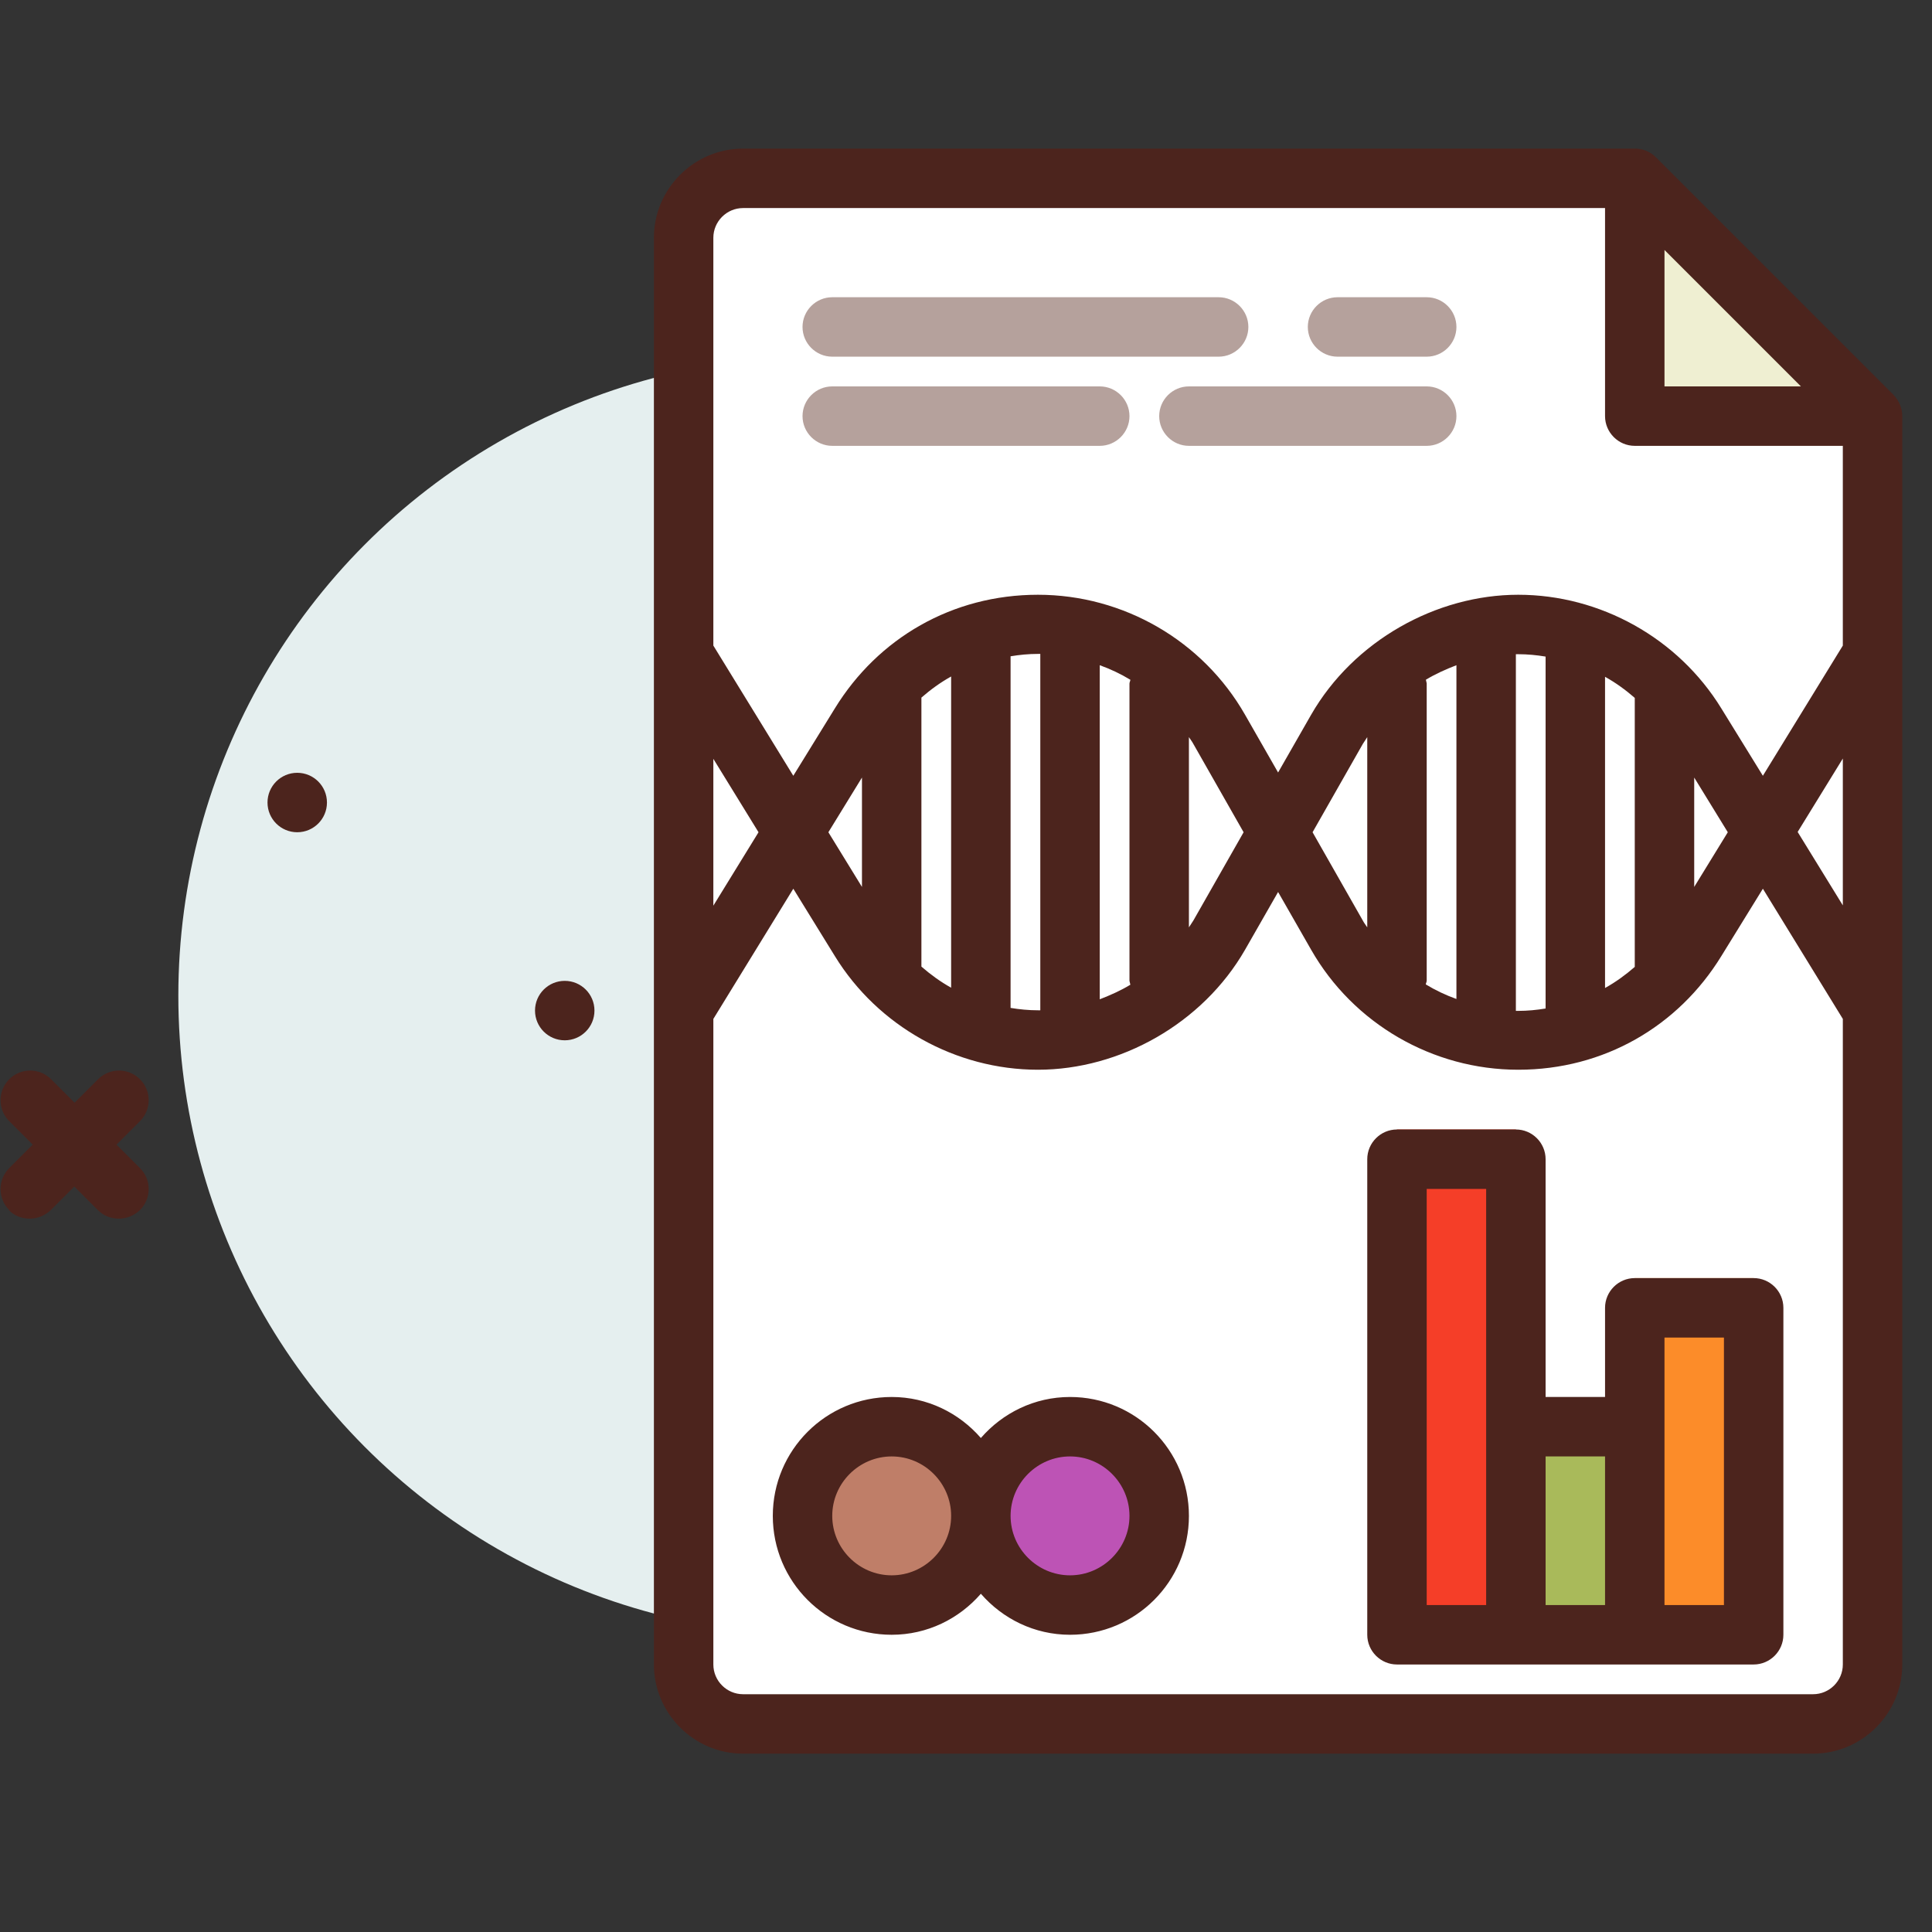 <?xml version="1.0" encoding="UTF-8"?>
<svg xmlns="http://www.w3.org/2000/svg" id="a" width="65px" height="65px" viewBox="0 0 65 65"><rect x="0" y="0" width="65" height="65" fill="#333333" stroke="none"/><circle cx="27.5" cy="33.5" r="21.5" fill="#e5efef"/><path d="m55,6h-30c-1.1,0-2,.9-2,2v48c0,1.1.9,2,2,2h36c1.1,0,2-.9,2-2V14l-8-8Z" fill="#fff"/><polygon points="55 14 63 14 55 6 55 14" fill="#efefd2"/><rect x="47" y="38" width="4" height="17" fill="#f53e28"/><rect x="51" y="48" width="4" height="7" fill="#a9ba5a"/><rect x="55" y="43" width="4" height="12" fill="#fc8c29"/><circle cx="30" cy="51" r="3" fill="#bf7e68"/><circle cx="36" cy="51" r="3" fill="#bd53b5"/><path d="m55.71,5.29c-.19-.19-.44-.29-.71-.29h-30c-1.65,0-3,1.35-3,3v48c0,1.65,1.35,3,3,3h36c1.65,0,3-1.35,3-3V14c0-.27-.11-.52-.29-.71l-8-8Zm6.29,25.17l-1.52-2.47,1.52-2.47v4.93Zm-6-22.05l4.59,4.59h-4.59v-4.59Zm-31-1.41h29v7c0,.55.45,1,1,1h7v6.72l-2.69,4.38-1.4-2.27c-1.45-2.36-4.07-3.82-6.83-3.82s-5.54,1.55-6.97,4.04l-1.11,1.94-1.11-1.94c-1.42-2.49-4.09-4.04-6.97-4.04s-5.38,1.46-6.83,3.82l-1.4,2.27-2.69-4.38v-13.72c0-.55.45-1,1-1Zm21,24.2c-.05-.08-.11-.15-.15-.23l-1.69-2.97,1.69-2.97c.05-.08.1-.15.15-.23v6.39Zm1.97-8.33c.33-.2.67-.35,1.03-.49v11.23c-.36-.13-.7-.29-1.03-.49,0-.04.03-.08.03-.13v-10s-.02-.09-.03-.13Zm3.03-.86s.05,0,.08,0c.31,0,.62.03.92.08v11.84c-.3.05-.61.08-.92.08-.03,0-.05,0-.08,0v-11.99Zm3,.76c.36.2.69.44,1,.71v9.05c-.31.27-.64.51-1,.71v-10.47Zm3,3.39l1.13,1.84-1.13,1.84v-3.68Zm-28,3.68l-1.13-1.84,1.13-1.84v3.68Zm2-6.37c.31-.27.64-.51,1-.71v10.47c-.36-.2-.69-.44-1-.71v-9.05Zm3-1.39c.3-.05.61-.08.92-.08.03,0,.05,0,.08,0v11.99s-.05,0-.08,0c-.31,0-.62-.03-.92-.08v-11.84Zm3,.3c.36.13.7.29,1.03.49,0,.04-.03.08-.03.13v10s.02.09.03.13c-.33.2-.67.35-1.03.49v-11.23Zm3,2.42c.05.08.11.15.15.23l1.69,2.97-1.69,2.97c-.05.08-.1.15-.15.23v-6.39Zm-16,.73l1.52,2.47-1.52,2.47v-4.93Zm37,31.47H25c-.55,0-1-.45-1-1v-21.72l2.69-4.38,1.4,2.27c1.45,2.36,4.07,3.82,6.83,3.82s5.54-1.55,6.97-4.04l1.11-1.94,1.11,1.94c1.42,2.49,4.09,4.04,6.97,4.04s5.38-1.46,6.83-3.82l1.4-2.27,2.69,4.38v21.72c0,.55-.45,1-1,1Z" fill="#4c241d"/><path d="m.29,40.71c.2.2.45.29.71.29s.51-.1.71-.29l.79-.79.79.79c.2.2.45.29.71.29s.51-.1.71-.29c.39-.39.39-1.02,0-1.41l-.79-.79.79-.79c.39-.39.39-1.02,0-1.41s-1.02-.39-1.41,0l-.79.79-.79-.79c-.39-.39-1.02-.39-1.41,0s-.39,1.02,0,1.41l.79.79-.79.79c-.39.39-.39,1.02,0,1.41Z" fill="#4c241d"/><circle cx="19" cy="34" r="1" fill="#4c241d"/><circle cx="10" cy="27" r="1" fill="#4c241d"/><path d="m59,43h-4c-.55,0-1,.45-1,1v3h-2v-8c0-.55-.45-1-1-1h-4c-.55,0-1,.45-1,1v16c0,.55.45,1,1,1h12c.55,0,1-.45,1-1v-11c0-.55-.45-1-1-1Zm-9,11h-2v-14h2v14Zm4-5v5h-2v-5h2Zm4,5h-2v-9h2v9Z" fill="#4c241d"/><path d="m36,47c-1.2,0-2.27.54-3,1.38-.73-.84-1.8-1.38-3-1.38-2.21,0-4,1.79-4,4s1.79,4,4,4c1.2,0,2.27-.54,3-1.38.73.84,1.8,1.38,3,1.38,2.21,0,4-1.79,4-4s-1.79-4-4-4Zm-6,6c-1.1,0-2-.9-2-2s.9-2,2-2,2,.9,2,2-.9,2-2,2Zm6,0c-1.1,0-2-.9-2-2s.9-2,2-2,2,.9,2,2-.9,2-2,2Z" fill="#4c241d"/><path d="m41,12h-13c-.55,0-1-.45-1-1s.45-1,1-1h13c.55,0,1,.45,1,1s-.45,1-1,1Z" fill="#b5a19c"/><path d="m48,12h-3c-.55,0-1-.45-1-1s.45-1,1-1h3c.55,0,1,.45,1,1s-.45,1-1,1Z" fill="#b5a19c"/><path d="m37,15h-9c-.55,0-1-.45-1-1s.45-1,1-1h9c.55,0,1,.45,1,1s-.45,1-1,1Z" fill="#b5a19c"/><path d="m48,15h-8c-.55,0-1-.45-1-1s.45-1,1-1h8c.55,0,1,.45,1,1s-.45,1-1,1Z" fill="#b5a19c"/></svg>
